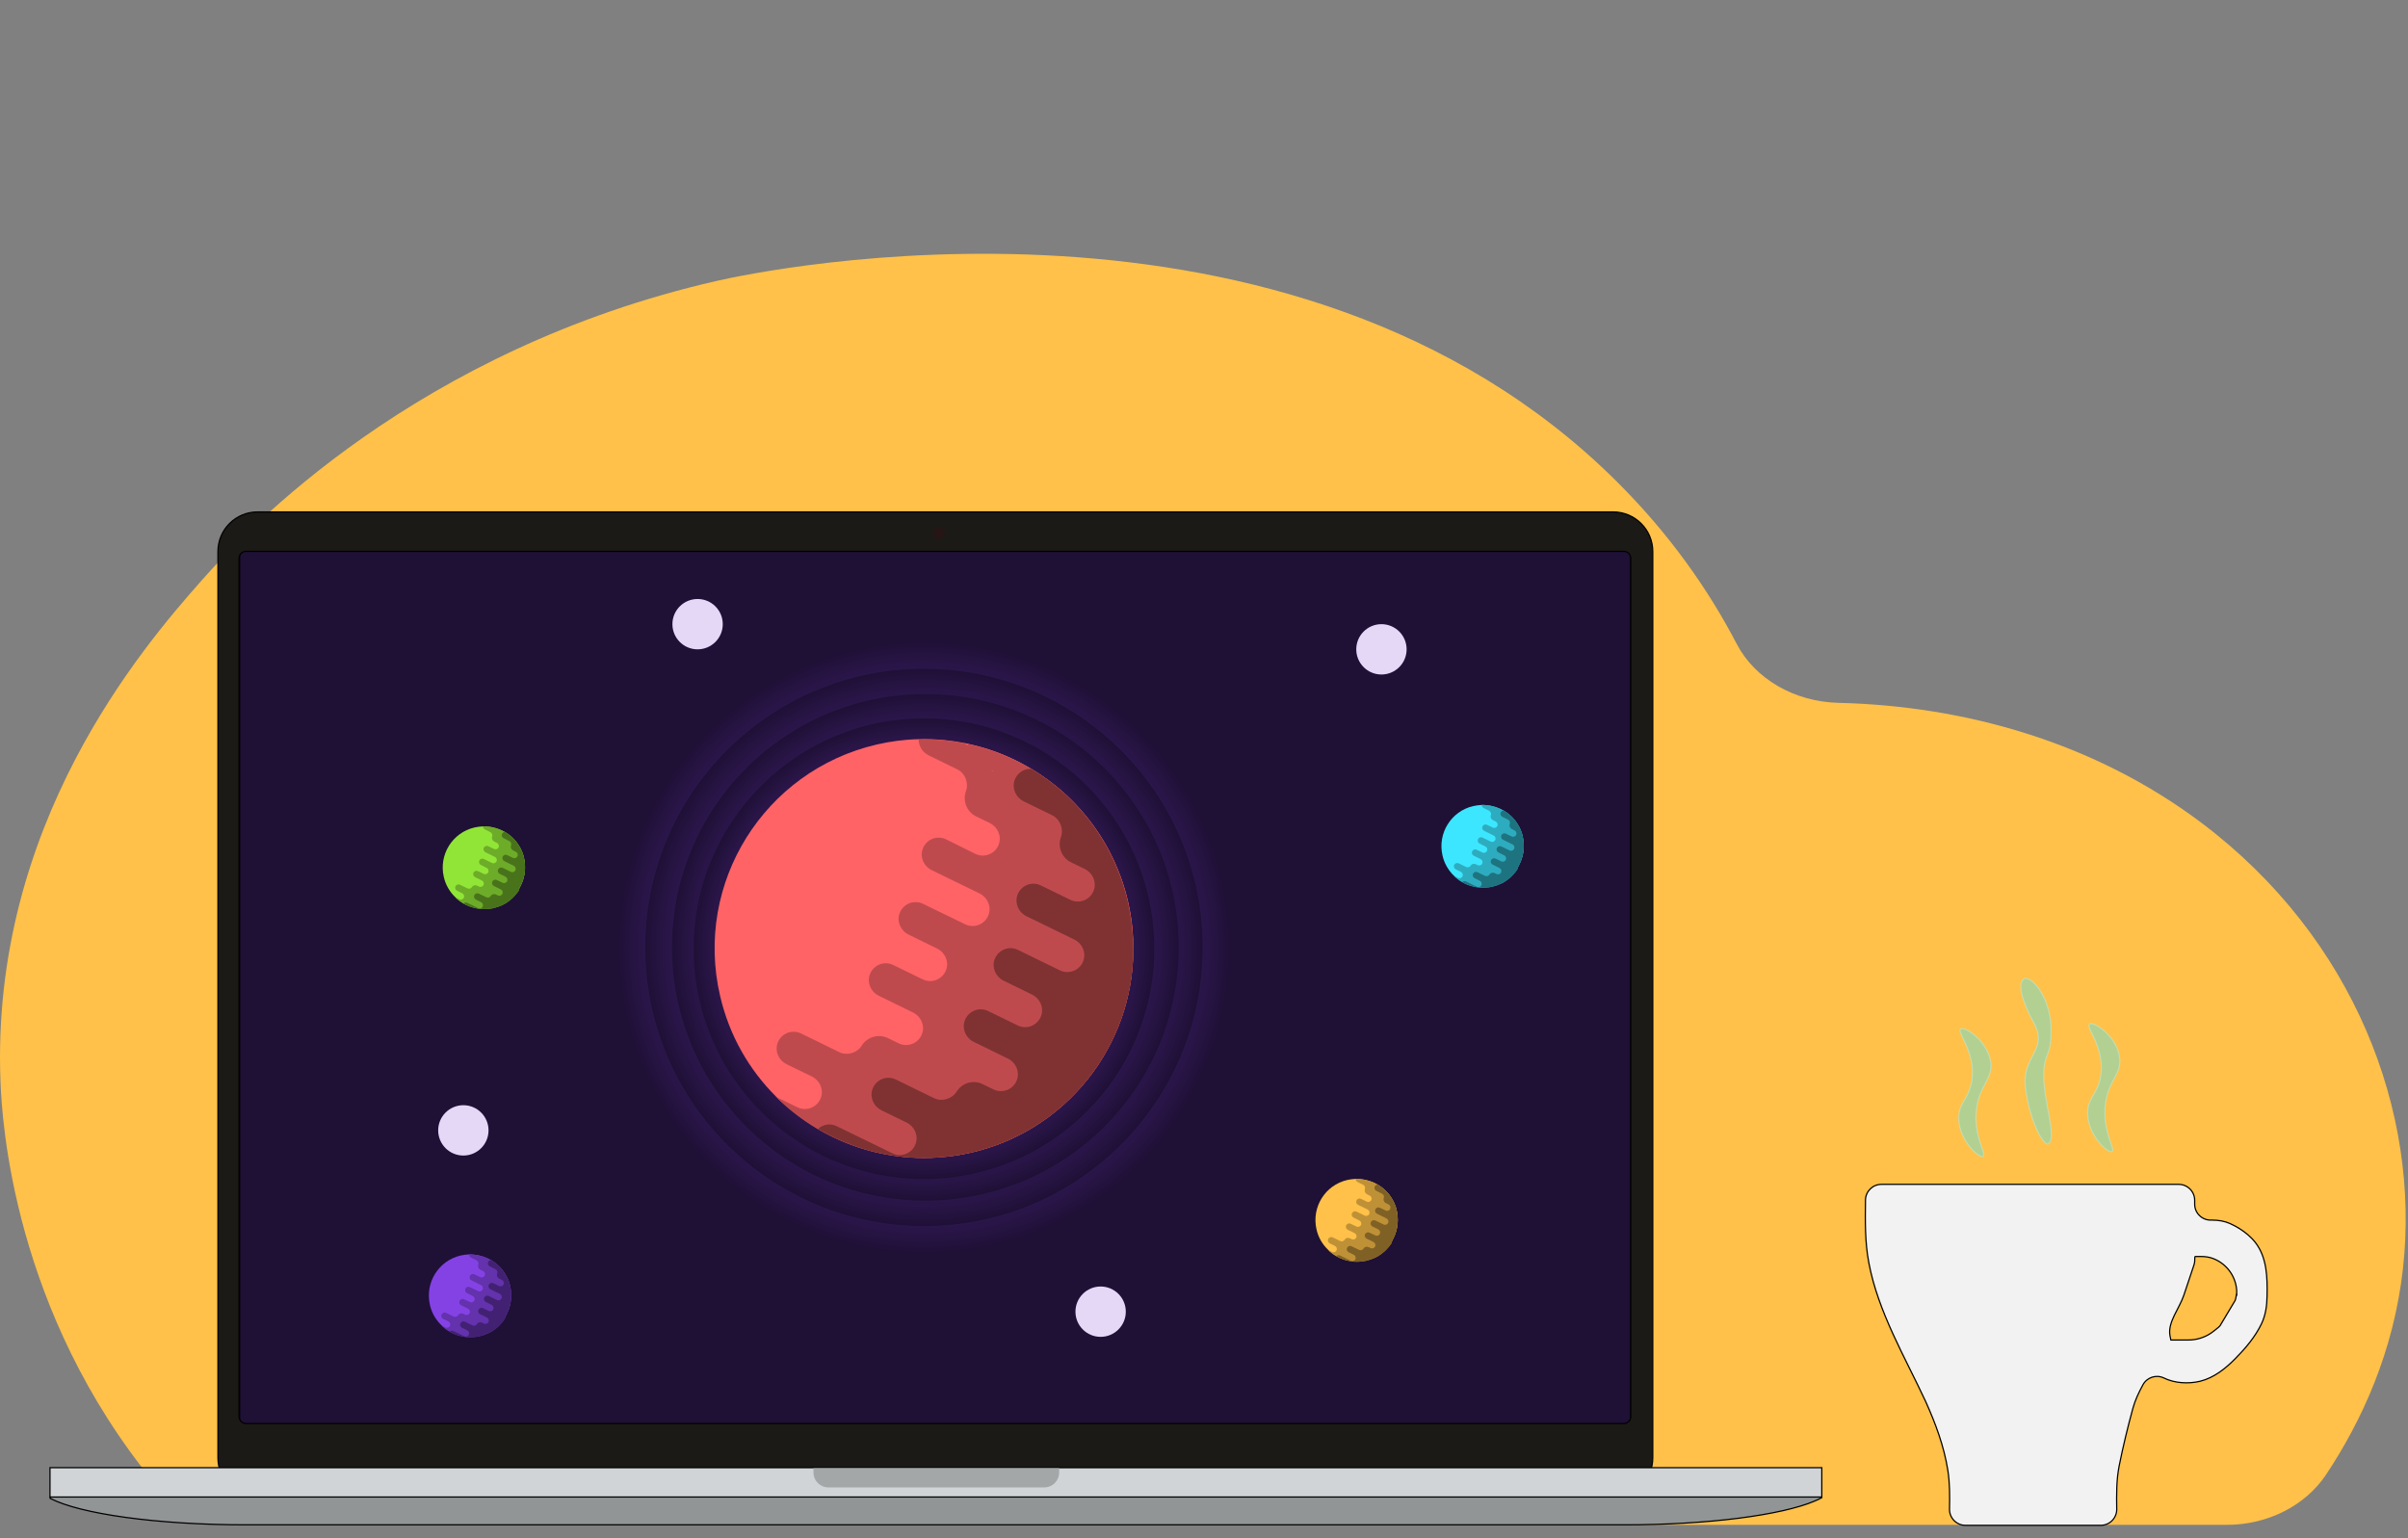 <?xml version="1.0" encoding="utf-8"?>
<!-- Generator: Adobe Illustrator 23.0.1, SVG Export Plug-In . SVG Version: 6.00 Build 0)  -->
<svg version="1.1" xmlns="http://www.w3.org/2000/svg" xmlns:xlink="http://www.w3.org/1999/xlink" x="0px" y="0px"
	 viewBox="0 0 1980 1265" style="enable-background:new 0 0 1980 1265;" xml:space="preserve">
<rect x="0" y="0" width="1980" height="1265" fill="#808080" stroke="none"/>
<style type="text/css">
	.st0{fill:#FFC149;}
	.st1{fill:#1F1036;stroke:#000000;stroke-miterlimit:10;}
	.st2{fill:url(#SVGID_1_);}
	.st3{fill:url(#SVGID_2_);}
	.st4{fill:url(#SVGID_3_);}
	.st5{fill:url(#SVGID_4_);}
	.st6{fill:#8F383A;}
	.st7{fill:#BF4A4D;}
	.st8{fill:#FF6366;}
	.st9{fill:#803233;}
	.st10{fill:#8442E5;}
	.st11{fill:#6332AC;}
	.st12{fill:#422173;}
	.st13{fill:#BF9137;}
	.st14{fill:#806125;}
	.st15{fill:#3DE6FF;}
	.st16{fill:#2EACBF;}
	.st17{fill:#1E7380;}
	.st18{fill:#91E537;}
	.st19{fill:#6DAC29;}
	.st20{fill:#49731B;}
	.st21{fill:#E5D8F7;}
	.st22{fill:#1C1A16;stroke:#000000;stroke-miterlimit:10;}
	.st23{fill:#D0D4D6;stroke:#000000;stroke-miterlimit:10;}
	.st24{fill:#A4A7A8;}
	.st25{fill:#251515;}
	.st26{fill:#929596;stroke:#000000;stroke-miterlimit:10;}
	.st27{fill:#F2F2F2;stroke:#000000;stroke-miterlimit:10;}
	.st28{opacity:0.4;fill:#3DE6FF;stroke:#B1F5FF;stroke-miterlimit:10;}
</style>
<g id="Camada_3">
	<path class="st0" d="M1831.1,1254H203.3c-30,0-58.3-12.5-75.9-33.8C10.8,1078.6,1.6,921.5,0.4,889.4
		C-7.8,678.2,116.8,532.7,166.1,477c36.7-41.5,176.3-189.6,423.3-246c35.9-8.2,472.6-101.1,740,165c43.3,43.1,75.2,88.6,98.6,133.5
		c15.1,28.9,47.5,47.6,83.6,48.5c104.1,2.5,210.5,32.4,298.6,98.7c125.7,94.7,179.9,237.8,165.7,366.1
		c-7.6,68.9-34,125.8-63.2,169.8C1895.7,1238.2,1864.7,1254,1831.1,1254z"/>
</g>
<g id="Camada_2">
	<rect x="197" y="438" class="st1" width="1144" height="744.8"/>
	<radialGradient id="SVGID_1_" cx="759.726" cy="779.154" r="252.052" gradientUnits="userSpaceOnUse">
		<stop  offset="0" style="stop-color:#FFFFFF"/>
		<stop  offset="0" style="stop-color:#3E1F6C"/>
		<stop  offset="0.509" style="stop-color:#3D1E6A"/>
		<stop  offset="0.692" style="stop-color:#391D63"/>
		<stop  offset="0.823" style="stop-color:#321958"/>
		<stop  offset="0.928" style="stop-color:#291547"/>
		<stop  offset="1" style="stop-color:#1F1036"/>
	</radialGradient>
	<path class="st2" d="M1011.8,779.2c0,139.2-112.8,252.1-252.1,252.1c-25.9,0-50.9-3.9-74.5-11.2
		c-102.9-31.7-177.6-127.6-177.6-240.9c0-139.2,112.8-252.1,252.1-252.1c58.1,0,111.6,19.7,154.2,52.7
		C973.5,625.9,1011.8,698,1011.8,779.2z"/>
	<radialGradient id="SVGID_2_" cx="759.726" cy="779.154" r="229.138" gradientUnits="userSpaceOnUse">
		<stop  offset="0" style="stop-color:#FFFFFF"/>
		<stop  offset="0" style="stop-color:#3E1F6C"/>
		<stop  offset="0.509" style="stop-color:#3D1E6A"/>
		<stop  offset="0.692" style="stop-color:#391D63"/>
		<stop  offset="0.823" style="stop-color:#321958"/>
		<stop  offset="0.928" style="stop-color:#291547"/>
		<stop  offset="1" style="stop-color:#1F1036"/>
	</radialGradient>
	<path class="st3" d="M988.9,779.2c0,126.6-102.6,229.1-229.1,229.1c-23.6,0-46.3-3.6-67.7-10.2c-93.5-28.9-161.5-116-161.5-219
		c0-126.6,102.6-229.1,229.1-229.1c52.8,0,101.5,17.9,140.2,47.9C954,639.8,988.9,705.4,988.9,779.2z"/>
	<radialGradient id="SVGID_3_" cx="760.865" cy="779.05" r="208.308" gradientUnits="userSpaceOnUse">
		<stop  offset="0" style="stop-color:#FFFFFF"/>
		<stop  offset="0" style="stop-color:#3E1F6C"/>
		<stop  offset="0.509" style="stop-color:#3D1E6A"/>
		<stop  offset="0.692" style="stop-color:#391D63"/>
		<stop  offset="0.823" style="stop-color:#321958"/>
		<stop  offset="0.928" style="stop-color:#291547"/>
		<stop  offset="1" style="stop-color:#1F1036"/>
	</radialGradient>
	<path class="st4" d="M969.2,779.1c0,115.1-93.3,208.3-208.3,208.3c-21.4,0-42.1-3.2-61.5-9.2c-85-26.2-146.8-105.4-146.8-199.1
		c0-115.1,93.3-208.3,208.3-208.3c48,0,92.2,16.3,127.5,43.5C937.5,652.4,969.2,712,969.2,779.1z"/>
	<radialGradient id="SVGID_4_" cx="759.726" cy="780.189" r="189.371" gradientUnits="userSpaceOnUse">
		<stop  offset="0" style="stop-color:#FFFFFF"/>
		<stop  offset="0" style="stop-color:#3E1F6C"/>
		<stop  offset="0.509" style="stop-color:#3D1E6A"/>
		<stop  offset="0.692" style="stop-color:#391D63"/>
		<stop  offset="0.823" style="stop-color:#321958"/>
		<stop  offset="0.928" style="stop-color:#291547"/>
		<stop  offset="1" style="stop-color:#1F1036"/>
	</radialGradient>
	<path class="st5" d="M949.1,780.2c0,104.6-84.8,189.4-189.4,189.4c-19.5,0-38.3-2.9-55.9-8.4c-77.3-23.9-133.4-95.8-133.4-181
		c0-104.6,84.8-189.4,189.4-189.4c43.7,0,83.8,14.8,115.9,39.6C920.3,665,949.1,719.2,949.1,780.2z"/>
	<path class="st6" d="M868.2,913.8c-13.7,11.2-28.7,19.9-44.3,26.1c-8.4,3.4-17,6-25.6,8c-5.1,1.2-10.3,2.1-15.5,2.8
		c5.4-4.3,10.6-8.9,15.5-13.6c66.9-64.4,90.1-166.1,50.4-256.1c-11.4-25.8-27-48.5-45.7-67.5c34.3,8.9,66.2,28.5,90.3,58.1
		C953.3,745.5,942.1,853.9,868.2,913.8z"/>
	<path class="st7" d="M789.6,949.8c2.3-0.4,4.5-0.8,6.8-1.3C794.1,948.9,791.9,949.4,789.6,949.8z"/>
	<path class="st7" d="M815.2,617.2c-1-0.3-2-0.7-3-1C813.2,616.5,814.2,616.9,815.2,617.2L815.2,617.2z"/>
	<g>
		<path class="st8" d="M931.2,796.1C931.2,796.1,931.2,796.2,931.2,796.1c-0.9,9.8-2.6,19.3-5.1,28.6c-2.4,9.1-5.6,18-9.5,26.5
			c-3.9,8.5-8.4,16.7-13.6,24.5c-5.3,7.9-11.2,15.4-17.8,22.4c-6.9,7.3-14.4,14.1-22.5,20.1c-0.2,0.1-0.3,0.2-0.5,0.4
			c-8.7,6.4-18,12.1-28,16.8c-11.1,5.3-23,9.5-35.5,12.4c-0.6,0.2-1.3,0.3-1.9,0.4c-16.6,3.7-33.2,4.8-49.4,3.6
			c-2.9-0.2-5.8-0.5-8.7-0.9c-6.7-0.8-13.3-2-19.7-3.6c-2.2-0.5-4.5-1.1-6.7-1.8c-1.1-0.3-2.2-0.6-3.3-1c-1.1-0.3-2.2-0.7-3.3-1.1
			c-3-1-5.9-2-8.8-3.2c-8.1-3.2-15.9-7-23.4-11.3c-0.3-0.2-0.6-0.3-0.9-0.5c-12.5-7.4-24.2-16.3-34.5-26.6
			c-22.1-22-38.5-50.3-46-82.9c-21.5-92.6,36.2-185.1,128.8-206.6c11.6-2.7,23.3-4.2,34.7-4.4c7.3-0.2,14.5,0.1,21.6,0.8
			c5.6,0.6,11.1,1.4,16.5,2.5c0.8,0.1,1.6,0.3,2.4,0.5c12.3,2.7,24.2,6.6,35.5,11.9c5.7,2.6,11.3,5.6,16.7,8.8c0,0,0,0,0,0
			c4.5,2.7,8.9,5.6,13.1,8.7c3.5,2.6,7,5.3,10.4,8.2c1.6,1.4,3.2,2.8,4.7,4.2c0.8,0.7,1.6,1.4,2.3,2.2c0.8,0.7,1.5,1.5,2.3,2.2
			c9.9,9.8,18.6,20.9,26,33c7.4,12.2,13.3,25.5,17.6,39.7c1,3.4,2,7,2.8,10.5c1.8,7.9,3.1,15.9,3.8,23.8
			C932.2,775.6,932.1,785.9,931.2,796.1z"/>
		<path class="st7" d="M916.5,851.2c3.9-8.5,7.1-17.4,9.5-26.5c2.5-9.3,4.2-18.9,5.1-28.6c0,0,0,0,0,0c1-10.2,1-20.6,0-31.1
			c-0.7-7.9-2-15.8-3.8-23.8c-0.8-3.6-1.8-7.1-2.8-10.5c-4.2-14.2-10.2-27.5-17.6-39.7c-7.3-12.1-16.1-23.2-26-33
			c-0.8-0.7-1.5-1.5-2.3-2.2c-0.8-0.7-1.5-1.5-2.3-2.2c-1.6-1.4-3.1-2.8-4.7-4.2c-3.4-2.9-6.8-5.6-10.4-8.2c-4.2-3.1-8.6-6-13.1-8.7
			c-5.4-3.3-11-6.2-16.7-8.8c-11.3-5.2-23.2-9.2-35.5-11.8l-0.5,1.1c-0.6-0.5-1.2-1.1-1.9-1.6c-5.4-1.1-11-1.9-16.5-2.5
			c-7.1-0.7-14.3-1-21.6-0.8c-0.1,5.4,3.1,10.6,8.2,13.1l23.5,11.5c6.4,3.1,9.6,11.1,7.2,17.8c0,0.1-0.1,0.2-0.1,0.3
			c-2.8,8,0.8,16.9,8.4,20.6l11.3,5.5c6.4,3.1,9.8,10.6,7.4,17.4c-2.9,8-11.9,11.5-19.3,7.9L778,690.3c-3.5-1.7-7.3-1.8-10.7-0.7
			c-3.9,1.4-7.2,4.4-8.7,8.8c-2.3,6.7,1.1,14.1,7.5,17.2l39.4,19.2c6.4,3.1,9.8,10.6,7.4,17.4c-2.9,8-11.9,11.5-19.3,7.9L759,743.3
			c-3.5-1.7-7.3-1.8-10.7-0.7c-3.9,1.4-7.2,4.4-8.7,8.8c-2.3,6.7,1.1,14.1,7.5,17.2l23.5,11.5c6.4,3.1,9.8,10.6,7.4,17.4
			c-2.9,8-11.9,11.5-19.3,7.9l-24.2-11.8c-3.5-1.7-7.3-1.8-10.7-0.7c-3.9,1.4-7.2,4.4-8.7,8.8c-2.3,6.7,1.1,14.1,7.5,17.2l28.2,13.8
			c6.4,3.1,9.8,10.6,7.4,17.4c-2.9,8-11.9,11.5-19.3,7.9l-8.8-4.3c-7.6-3.7-16.8-1.1-21.4,6c-0.1,0.1-0.1,0.2-0.2,0.3
			c-3.8,6-12.1,8.4-18.5,5.2l-31.3-15.3c-3.5-1.7-7.3-1.8-10.7-0.7c-3.9,1.4-7.2,4.4-8.7,8.8c-2.3,6.7,1.1,14.1,7.5,17.2l20.8,10.1
			c6.4,3.1,9.8,10.6,7.4,17.4c-2.9,8-11.9,11.5-19.3,7.9L638,902c10.4,10.3,22,19.3,34.5,26.6c7.8,4.6,15.9,8.5,24.3,11.8
			c2.9,1.1,5.8,2.2,8.8,3.2c1.1,0.4,2.2,0.7,3.3,1c1.1,0.3,2.2,0.7,3.3,1c2.2,0.6,4.4,1.2,6.7,1.8c6.5,1.6,13.1,2.8,19.7,3.6
			c2.9,0.4,5.8,0.6,8.7,0.9c16.2,1.2,32.7,0,49.4-3.6c0.6-0.1,1.3-0.3,1.9-0.4c12.5-2.9,24.4-7.1,35.5-12.4
			c10-4.8,19.3-10.4,28-16.8c0.2-0.1,0.3-0.2,0.5-0.4c8.1-6.1,15.7-12.8,22.5-20.1c6.6-7,12.5-14.5,17.8-22.4
			C908.1,867.9,912.7,859.8,916.5,851.2z M816.1,634.6c-0.3-0.3-0.5-0.6-0.8-1l1,0.5L816.1,634.6z M663.4,913.3
			C663.4,913.3,663.4,913.3,663.4,913.3C663.4,913.3,663.4,913.3,663.4,913.3C663.5,913.3,663.5,913.3,663.4,913.3z"/>
		<path class="st9" d="M931.2,796.1C931.2,796.1,931.2,796.2,931.2,796.1c-0.9,9.8-2.6,19.3-5.1,28.6c-2.4,9.1-5.6,18-9.5,26.5
			c-3.9,8.5-8.4,16.7-13.6,24.5c-5.3,7.9-11.2,15.4-17.8,22.4c-6.9,7.3-14.4,14.1-22.5,20.1c-0.2,0.1-0.3,0.2-0.5,0.4
			c-8.7,6.4-18,12.1-28,16.8c-11.1,5.3-23,9.5-35.5,12.4c-0.6,0.2-1.3,0.3-1.9,0.4c-16.6,3.7-33.2,4.8-49.4,3.6
			c-2.9-0.2-5.8-0.5-8.7-0.9c-6.7-0.8-13.3-2-19.7-3.6c-2.2-0.5-4.5-1.1-6.7-1.8c-1.1-0.3-2.2-0.6-3.3-1c-1.1-0.3-2.2-0.7-3.3-1.1
			c-3-1-5.9-2-8.8-3.2c-8.1-3.2-15.9-7-23.4-11.3c-0.3-0.2-0.6-0.3-0.9-0.5c1.4-1.3,3.1-2.3,4.8-2.9c3.4-1.2,7.2-1,10.7,0.7
			l45.6,22.2c0.4,0.2,0.9,0.4,1.3,0.6l0.2,0.1c7.1,2.5,15.1-1.1,17.7-8.5c2.4-6.8-0.9-14.2-7.4-17.4l-20.7-10.1
			c-6.4-3.1-9.7-10.5-7.5-17.2c1.5-4.4,4.8-7.4,8.7-8.8c3.4-1.2,7.2-1,10.7,0.7l31.3,15.3c6.4,3.1,14.7,0.7,18.5-5.2
			c0.1-0.1,0.1-0.2,0.2-0.3c4.6-7.2,13.8-9.8,21.4-6l8.8,4.3c7.4,3.6,16.5,0.1,19.3-7.9c2.4-6.7-0.9-14.2-7.4-17.4l-28.2-13.8
			c-6.4-3.1-9.7-10.5-7.4-17.2c1.5-4.4,4.8-7.4,8.7-8.8c3.4-1.2,7.2-1,10.7,0.7l24.2,11.8c7.4,3.6,16.4,0.1,19.3-7.9
			c2.4-6.8-0.9-14.2-7.4-17.4l-23.5-11.5c-6.4-3.1-9.7-10.5-7.5-17.2c1.5-4.4,4.8-7.4,8.7-8.8c3.4-1.2,7.2-1,10.7,0.7l34.4,16.8
			c7.4,3.6,16.5,0.1,19.3-7.9c2.4-6.8-0.9-14.2-7.4-17.4l-39.4-19.2c-6.4-3.1-9.7-10.5-7.5-17.2c1.5-4.4,4.8-7.4,8.7-8.8
			c3.4-1.2,7.2-1,10.7,0.7l24.2,11.8c7.4,3.6,16.5,0.1,19.3-7.9c2.4-6.8-0.9-14.2-7.4-17.4l-11.3-5.5c-7.6-3.7-11.2-12.6-8.4-20.6
			c0-0.1,0.1-0.2,0.1-0.3c2.4-6.7-0.9-14.7-7.2-17.8l-23.5-11.5c-6.4-3.1-9.7-10.5-7.5-17.2c1.5-4.4,4.8-7.4,8.7-8.8
			c1.6-0.5,3.4-0.8,5.1-0.7v0c0,0,0,0,0,0c4.5,2.7,8.9,5.6,13.1,8.7c3.5,2.6,7,5.3,10.4,8.2c1.6,1.4,3.2,2.8,4.7,4.2
			c0.8,0.7,1.6,1.4,2.3,2.2c0.8,0.7,1.5,1.5,2.3,2.2c9.9,9.8,18.6,20.9,26,33c7.4,12.2,13.3,25.5,17.6,39.7c1,3.4,2,7,2.8,10.5
			c1.8,7.9,3.1,15.9,3.8,23.8C932.2,775.6,932.1,785.9,931.2,796.1z"/>
	</g>
	<g>
		<path class="st10" d="M414.6,1084.1c-1,1.6-2.2,3-3.5,4.4c-1.4,1.4-2.8,2.8-4.4,4c0,0-0.1,0-0.1,0.1c-1.7,1.3-3.5,2.4-5.5,3.3
			c-2.2,1-4.5,1.9-7,2.4c-0.1,0-0.2,0.1-0.4,0.1c-3.3,0.7-6.5,0.9-9.7,0.7c-0.6,0-1.1-0.1-1.7-0.2c-1.3-0.2-2.6-0.4-3.9-0.7
			c-0.4-0.1-0.9-0.2-1.3-0.3c-0.2-0.1-0.4-0.1-0.7-0.2c-0.2-0.1-0.4-0.1-0.6-0.2c-0.6-0.2-1.2-0.4-1.7-0.6c-1.7-0.6-3.2-1.4-4.8-2.3
			c-2.5-1.4-4.7-3.2-6.8-5.2c-4.3-4.3-7.6-9.9-9-16.3c-4.2-18.2,7.1-36.4,25.3-40.6c2.3-0.5,4.6-0.8,6.8-0.9c1.4,0,2.8,0,4.2,0.2
			c1.1,0.1,2.2,0.3,3.3,0.5c0.2,0,0.3,0.1,0.5,0.1c2.4,0.5,4.8,1.3,7,2.3c1.1,0.5,2.2,1.1,3.3,1.7c0.9,0.5,1.7,1.1,2.6,1.7
			c0.7,0.5,1.4,1.1,2,1.6c0.3,0.3,0.6,0.5,0.9,0.8c0.2,0.1,0.3,0.3,0.5,0.4c0.2,0.1,0.3,0.3,0.4,0.4c1.9,1.9,3.7,4.1,5.1,6.5
			c1.5,2.4,2.6,5,3.5,7.8c0.2,0.7,0.4,1.4,0.5,2.1c0.4,1.6,0.6,3.1,0.7,4.7c0.2,2.1,0.2,4.1,0,6.1c0,0,0,0,0,0
			c-0.2,1.9-0.5,3.8-1,5.6c-0.5,1.8-1.1,3.5-1.9,5.2C416.5,1081,415.6,1082.6,414.6,1084.1z"/>
		<path class="st11" d="M417.3,1079.3c0.8-1.7,1.4-3.4,1.9-5.2c0.5-1.8,0.8-3.7,1-5.6c0,0,0,0,0,0c0.2-2,0.2-4,0-6.1
			c-0.1-1.6-0.4-3.1-0.7-4.7c-0.2-0.7-0.3-1.4-0.5-2.1c-0.8-2.8-2-5.4-3.5-7.8c-1.4-2.4-3.2-4.6-5.1-6.5c-0.1-0.1-0.3-0.3-0.4-0.4
			c-0.1-0.1-0.3-0.3-0.5-0.4c-0.3-0.3-0.6-0.6-0.9-0.8c-0.7-0.6-1.3-1.1-2-1.6c-0.8-0.6-1.7-1.2-2.6-1.7c-1.1-0.6-2.2-1.2-3.3-1.7
			c-2.2-1-4.6-1.8-7-2.3l-0.1,0.2c-0.1-0.1-0.2-0.2-0.4-0.3c-1.1-0.2-2.2-0.4-3.3-0.5c-1.4-0.1-2.8-0.2-4.2-0.2
			c0,1.1,0.6,2.1,1.6,2.6l4.6,2.3c1.2,0.6,1.9,2.2,1.4,3.5c0,0,0,0,0,0.1c-0.6,1.6,0.1,3.3,1.7,4.1l2.2,1.1c1.3,0.6,1.9,2.1,1.5,3.4
			c-0.6,1.6-2.3,2.3-3.8,1.6l-4.8-2.3c-0.7-0.3-1.4-0.4-2.1-0.1c-0.8,0.3-1.4,0.9-1.7,1.7c-0.5,1.3,0.2,2.8,1.5,3.4l7.7,3.8
			c1.3,0.6,1.9,2.1,1.5,3.4c-0.6,1.6-2.3,2.3-3.8,1.6l-6.8-3.3c-0.7-0.3-1.4-0.4-2.1-0.1c-0.8,0.3-1.4,0.9-1.7,1.7
			c-0.5,1.3,0.2,2.8,1.5,3.4l4.6,2.3c1.3,0.6,1.9,2.1,1.5,3.4c-0.6,1.6-2.3,2.3-3.8,1.6l-4.8-2.3c-0.7-0.3-1.4-0.4-2.1-0.1
			c-0.8,0.3-1.4,0.9-1.7,1.7c-0.5,1.3,0.2,2.8,1.5,3.4l5.5,2.7c1.3,0.6,1.9,2.1,1.5,3.4c-0.6,1.6-2.3,2.3-3.8,1.6l-1.7-0.8
			c-1.5-0.7-3.3-0.2-4.2,1.2c0,0,0,0,0,0.1c-0.7,1.2-2.4,1.6-3.6,1l-6.2-3c-0.7-0.3-1.4-0.4-2.1-0.1c-0.8,0.3-1.4,0.9-1.7,1.7
			c-0.5,1.3,0.2,2.8,1.5,3.4l4.1,2c1.3,0.6,1.9,2.1,1.5,3.4c-0.6,1.6-2.3,2.3-3.8,1.6l-3.4-1.7c2,2,4.3,3.8,6.8,5.2
			c1.5,0.9,3.1,1.7,4.8,2.3c0.6,0.2,1.1,0.4,1.7,0.6c0.2,0.1,0.4,0.1,0.6,0.2c0.2,0.1,0.4,0.1,0.7,0.2c0.4,0.1,0.9,0.2,1.3,0.3
			c1.3,0.3,2.6,0.6,3.9,0.7c0.6,0.1,1.1,0.1,1.7,0.2c3.2,0.2,6.4,0,9.7-0.7c0.1,0,0.3-0.1,0.4-0.1c2.5-0.6,4.8-1.4,7-2.4
			c2-0.9,3.8-2,5.5-3.3c0,0,0.1,0,0.1-0.1c1.6-1.2,3.1-2.5,4.4-4c1.3-1.4,2.5-2.8,3.5-4.4C415.6,1082.6,416.5,1081,417.3,1079.3z
			 M397.5,1036.7c-0.1-0.1-0.1-0.1-0.2-0.2L397.5,1036.7L397.5,1036.7z M367.5,1091.5C367.5,1091.5,367.5,1091.5,367.5,1091.5
			C367.5,1091.5,367.5,1091.5,367.5,1091.5C367.5,1091.5,367.5,1091.5,367.5,1091.5z"/>
		<path class="st12" d="M417.3,1079.3c0.8-1.7,1.4-3.4,1.9-5.2c0.5-1.8,0.8-3.7,1-5.6l-0.1-0.1c0,0,0.1,0,0.1,0.1c0.2-2,0.2-4,0-6.1
			c-0.1-1.6-0.4-3.1-0.7-4.7c-0.2-0.7-0.3-1.4-0.5-2.1c-0.8-2.8-2-5.4-3.5-7.8c-1.9-3.1-4.2-5.9-6.9-8.2c-0.7-0.6-1.3-1.1-2-1.6
			c-0.8-0.6-1.7-1.2-2.6-1.7c-0.3,0-0.7,0-1,0.1c-0.8,0.3-1.4,0.9-1.7,1.7c-0.5,1.3,0.2,2.8,1.5,3.4l4.6,2.3
			c1.3,0.6,1.9,2.2,1.4,3.5c0,0,0,0,0,0.1c-0.6,1.6,0.1,3.3,1.7,4.1l2.2,1.1c1.3,0.6,1.9,2.1,1.5,3.4c-0.6,1.6-2.3,2.3-3.8,1.6
			l-4.8-2.3c-0.7-0.3-1.4-0.4-2.1-0.1c-0.8,0.3-1.4,0.9-1.7,1.7c-0.5,1.3,0.2,2.8,1.5,3.4l7.7,3.8c1.3,0.6,1.9,2.1,1.5,3.4
			c-0.6,1.6-2.3,2.3-3.8,1.6l-6.8-3.3c-0.7-0.3-1.4-0.4-2.1-0.1c-0.8,0.3-1.4,0.9-1.7,1.7c-0.5,1.3,0.2,2.8,1.5,3.4l4.6,2.3
			c1.3,0.6,1.9,2.1,1.5,3.4c-0.6,1.6-2.3,2.3-3.8,1.6l-4.8-2.3c-0.7-0.3-1.4-0.4-2.1-0.1c-0.8,0.3-1.4,0.9-1.7,1.7
			c-0.5,1.3,0.2,2.8,1.5,3.4l5.5,2.7c1.3,0.6,1.9,2.1,1.5,3.4c-0.6,1.6-2.3,2.3-3.8,1.6l-1.7-0.8c-1.5-0.7-3.3-0.2-4.2,1.2
			c0,0,0,0,0,0.1c-0.7,1.2-2.4,1.6-3.6,1l-6.2-3c-0.7-0.3-1.4-0.4-2.1-0.1c-0.8,0.3-1.4,0.9-1.7,1.7c-0.5,1.3,0.2,2.8,1.5,3.4l4.1,2
			c1.3,0.6,1.9,2.1,1.5,3.4c-0.6,1.6-2.3,2.3-3.8,1.6l-9-4.4c-0.7-0.3-1.4-0.4-2.1-0.1c-0.3,0.1-0.7,0.3-1,0.6
			c1.5,0.9,3.1,1.7,4.8,2.3c0.6,0.2,1.1,0.4,1.7,0.6c2.1,0.7,4.3,1.2,6.5,1.5c0.6,0.1,1.1,0.1,1.7,0.2c3.2,0.2,6.4,0,9.7-0.7
			c0.1,0,0.3-0.1,0.4-0.1c2.5-0.6,4.8-1.4,7-2.4c2-0.9,3.8-2,5.5-3.3c3.3-2.6,3.2-2.6,4.5-4c1.3-1.4,2.5-2.8,3.5-4.4
			C415.6,1082.6,416.5,1081,417.3,1079.3z"/>
	</g>
	<g>
		<path class="st0" d="M1143.6,1022c-1,1.6-2.2,3-3.5,4.4c-1.4,1.4-2.8,2.8-4.4,4c0,0-0.1,0-0.1,0.1c-1.7,1.3-3.5,2.4-5.5,3.3
			c-2.2,1-4.5,1.9-7,2.4c-0.1,0-0.2,0.1-0.4,0.1c-3.3,0.7-6.5,0.9-9.7,0.7c-0.6,0-1.1-0.1-1.7-0.2c-1.3-0.2-2.6-0.4-3.9-0.7
			c-0.4-0.1-0.9-0.2-1.3-0.3c-0.2-0.1-0.4-0.1-0.7-0.2c-0.2-0.1-0.4-0.1-0.6-0.2c-0.6-0.2-1.2-0.4-1.7-0.6c-1.7-0.6-3.2-1.4-4.8-2.3
			c-2.5-1.4-4.7-3.2-6.8-5.2c-4.3-4.3-7.6-9.9-9-16.3c-4.2-18.2,7.1-36.4,25.3-40.6c2.3-0.5,4.6-0.8,6.8-0.9c1.4,0,2.8,0,4.2,0.2
			c1.1,0.1,2.2,0.3,3.3,0.5c0.2,0,0.3,0.1,0.5,0.1c2.4,0.5,4.8,1.3,7,2.3c1.1,0.5,2.2,1.1,3.3,1.7c0.9,0.5,1.7,1.1,2.6,1.7
			c0.7,0.5,1.4,1.1,2,1.6c0.3,0.3,0.6,0.5,0.9,0.8c0.2,0.1,0.3,0.3,0.5,0.4c0.2,0.1,0.3,0.3,0.4,0.4c1.9,1.9,3.7,4.1,5.1,6.5
			c1.5,2.4,2.6,5,3.5,7.8c0.2,0.7,0.4,1.4,0.5,2.1c0.4,1.6,0.6,3.1,0.7,4.7c0.2,2.1,0.2,4.1,0,6.1c0,0,0,0,0,0
			c-0.2,1.9-0.5,3.8-1,5.6c-0.5,1.8-1.1,3.5-1.9,5.2C1145.5,1018.9,1144.6,1020.5,1143.6,1022z"/>
		<path class="st13" d="M1146.3,1017.2c0.8-1.7,1.4-3.4,1.9-5.2c0.5-1.8,0.8-3.7,1-5.6c0,0,0,0,0,0c0.2-2,0.2-4,0-6.1
			c-0.1-1.6-0.4-3.1-0.7-4.7c-0.2-0.7-0.3-1.4-0.5-2.1c-0.8-2.8-2-5.4-3.5-7.8c-1.4-2.4-3.2-4.6-5.1-6.5c-0.1-0.1-0.3-0.3-0.4-0.4
			c-0.1-0.1-0.3-0.3-0.5-0.4c-0.3-0.3-0.6-0.6-0.9-0.8c-0.7-0.6-1.3-1.1-2-1.6c-0.8-0.6-1.7-1.2-2.6-1.7c-1.1-0.6-2.2-1.2-3.3-1.7
			c-2.2-1-4.6-1.8-7-2.3l-0.1,0.2c-0.1-0.1-0.2-0.2-0.4-0.3c-1.1-0.2-2.2-0.4-3.3-0.5c-1.4-0.1-2.8-0.2-4.2-0.2
			c0,1.1,0.6,2.1,1.6,2.6l4.6,2.3c1.2,0.6,1.9,2.2,1.4,3.5c0,0,0,0,0,0.1c-0.6,1.6,0.1,3.3,1.7,4.1l2.2,1.1c1.3,0.6,1.9,2.1,1.5,3.4
			c-0.6,1.6-2.3,2.3-3.8,1.6l-4.8-2.3c-0.7-0.3-1.4-0.4-2.1-0.1c-0.8,0.3-1.4,0.9-1.7,1.7c-0.5,1.3,0.2,2.8,1.5,3.4l7.7,3.8
			c1.3,0.6,1.9,2.1,1.5,3.4c-0.6,1.6-2.3,2.3-3.8,1.6l-6.8-3.3c-0.7-0.3-1.4-0.4-2.1-0.1c-0.8,0.3-1.4,0.9-1.7,1.7
			c-0.5,1.3,0.2,2.8,1.5,3.4l4.6,2.3c1.3,0.6,1.9,2.1,1.5,3.4c-0.6,1.6-2.3,2.3-3.8,1.6l-4.8-2.3c-0.7-0.3-1.4-0.4-2.1-0.1
			c-0.8,0.3-1.4,0.9-1.7,1.7c-0.5,1.3,0.2,2.8,1.5,3.4l5.5,2.7c1.3,0.6,1.9,2.1,1.5,3.4c-0.6,1.6-2.3,2.3-3.8,1.6l-1.7-0.8
			c-1.5-0.7-3.3-0.2-4.2,1.2c0,0,0,0,0,0.1c-0.7,1.2-2.4,1.6-3.6,1l-6.2-3c-0.7-0.3-1.4-0.4-2.1-0.1c-0.8,0.3-1.4,0.9-1.7,1.7
			c-0.5,1.3,0.2,2.8,1.5,3.4l4.1,2c1.3,0.6,1.9,2.1,1.5,3.4c-0.6,1.6-2.3,2.3-3.8,1.6l-3.4-1.7c2,2,4.3,3.8,6.8,5.2
			c1.5,0.9,3.1,1.7,4.8,2.3c0.6,0.2,1.1,0.4,1.7,0.6c0.2,0.1,0.4,0.1,0.6,0.2c0.2,0.1,0.4,0.1,0.7,0.2c0.4,0.1,0.9,0.2,1.3,0.3
			c1.3,0.3,2.6,0.6,3.9,0.7c0.6,0.1,1.1,0.1,1.7,0.2c3.2,0.2,6.4,0,9.7-0.7c0.1,0,0.3-0.1,0.4-0.1c2.5-0.6,4.8-1.4,7-2.4
			c2-0.9,3.8-2,5.5-3.3c0,0,0.1,0,0.1-0.1c1.6-1.2,3.1-2.5,4.4-4c1.3-1.4,2.5-2.8,3.5-4.4
			C1144.6,1020.5,1145.5,1018.9,1146.3,1017.2z M1126.6,974.6c-0.1-0.1-0.1-0.1-0.2-0.2L1126.6,974.6L1126.6,974.6z M1096.5,1029.4
			C1096.5,1029.4,1096.5,1029.4,1096.5,1029.4C1096.5,1029.4,1096.5,1029.4,1096.5,1029.4
			C1096.6,1029.4,1096.5,1029.4,1096.5,1029.4z"/>
		<path class="st14" d="M1146.3,1017.2c0.8-1.7,1.4-3.4,1.9-5.2c0.5-1.8,0.8-3.7,1-5.6l-0.1-0.1c0,0,0.1,0,0.1,0.1
			c0.2-2,0.2-4,0-6.1c-0.1-1.6-0.4-3.1-0.7-4.7c-0.2-0.7-0.3-1.4-0.5-2.1c-0.8-2.8-2-5.4-3.5-7.8c-1.9-3.1-4.2-5.9-6.9-8.2
			c-0.7-0.6-1.3-1.1-2-1.6c-0.8-0.6-1.7-1.2-2.6-1.7c-0.3,0-0.7,0-1,0.1c-0.8,0.3-1.4,0.9-1.7,1.7c-0.5,1.3,0.2,2.8,1.5,3.4l4.6,2.3
			c1.3,0.6,1.9,2.2,1.4,3.5c0,0,0,0,0,0.1c-0.6,1.6,0.1,3.3,1.7,4.1l2.2,1.1c1.3,0.6,1.9,2.1,1.5,3.4c-0.6,1.6-2.3,2.3-3.8,1.6
			l-4.8-2.3c-0.7-0.3-1.4-0.4-2.1-0.1c-0.8,0.3-1.4,0.9-1.7,1.7c-0.5,1.3,0.2,2.8,1.5,3.4l7.7,3.8c1.3,0.6,1.9,2.1,1.5,3.4
			c-0.6,1.6-2.3,2.3-3.8,1.6l-6.8-3.3c-0.7-0.3-1.4-0.4-2.1-0.1c-0.8,0.3-1.4,0.9-1.7,1.7c-0.5,1.3,0.2,2.8,1.5,3.4l4.6,2.3
			c1.3,0.6,1.9,2.1,1.5,3.4c-0.6,1.6-2.3,2.3-3.8,1.6l-4.8-2.3c-0.7-0.3-1.4-0.4-2.1-0.1c-0.8,0.3-1.4,0.9-1.7,1.7
			c-0.5,1.3,0.2,2.8,1.5,3.4l5.5,2.7c1.3,0.6,1.9,2.1,1.5,3.4c-0.6,1.6-2.3,2.3-3.8,1.6l-1.7-0.8c-1.5-0.7-3.3-0.2-4.2,1.2
			c0,0,0,0,0,0.1c-0.7,1.2-2.4,1.6-3.6,1l-6.2-3c-0.7-0.3-1.4-0.4-2.1-0.1c-0.8,0.3-1.4,0.9-1.7,1.7c-0.5,1.3,0.2,2.8,1.5,3.4l4.1,2
			c1.3,0.6,1.9,2.1,1.5,3.4c-0.6,1.6-2.3,2.3-3.8,1.6l-9-4.4c-0.7-0.3-1.4-0.4-2.1-0.1c-0.3,0.1-0.7,0.3-1,0.6
			c1.5,0.9,3.1,1.7,4.8,2.3c0.6,0.2,1.1,0.4,1.7,0.6c2.1,0.7,4.3,1.2,6.5,1.5c0.6,0.1,1.1,0.1,1.7,0.2c3.2,0.2,6.4,0,9.7-0.7
			c0.1,0,0.3-0.1,0.4-0.1c2.5-0.6,4.8-1.4,7-2.4c2-0.9,3.8-2,5.5-3.3c3.3-2.6,3.2-2.6,4.5-4c1.3-1.4,2.5-2.8,3.5-4.4
			C1144.6,1020.5,1145.5,1018.9,1146.3,1017.2z"/>
	</g>
	<g>
		<path class="st15" d="M1247.2,714.5c-1,1.6-2.2,3-3.5,4.4c-1.4,1.4-2.8,2.8-4.4,4c0,0-0.1,0-0.1,0.1c-1.7,1.3-3.5,2.4-5.5,3.3
			c-2.2,1-4.5,1.9-7,2.4c-0.1,0-0.2,0.1-0.4,0.1c-3.3,0.7-6.5,0.9-9.7,0.7c-0.6,0-1.1-0.1-1.7-0.2c-1.3-0.2-2.6-0.4-3.9-0.7
			c-0.4-0.1-0.9-0.2-1.3-0.3c-0.2-0.1-0.4-0.1-0.7-0.2c-0.2-0.1-0.4-0.1-0.6-0.2c-0.6-0.2-1.2-0.4-1.7-0.6c-1.7-0.6-3.2-1.4-4.8-2.3
			c-2.5-1.4-4.7-3.2-6.8-5.2c-4.3-4.3-7.6-9.9-9-16.3c-4.2-18.2,7.1-36.4,25.3-40.6c2.3-0.5,4.6-0.8,6.8-0.9c1.4,0,2.8,0,4.2,0.2
			c1.1,0.1,2.2,0.3,3.3,0.5c0.2,0,0.3,0.1,0.5,0.1c2.4,0.5,4.8,1.3,7,2.3c1.1,0.5,2.2,1.1,3.3,1.7c0.9,0.5,1.7,1.1,2.6,1.7
			c0.7,0.5,1.4,1.1,2,1.6c0.3,0.3,0.6,0.5,0.9,0.8c0.2,0.1,0.3,0.3,0.5,0.4c0.2,0.1,0.3,0.3,0.4,0.4c1.9,1.9,3.7,4.1,5.1,6.5
			c1.5,2.4,2.6,5,3.5,7.8c0.2,0.7,0.4,1.4,0.5,2.1c0.4,1.6,0.6,3.1,0.7,4.7c0.2,2.1,0.2,4.1,0,6.1c0,0,0,0,0,0
			c-0.2,1.9-0.5,3.8-1,5.6c-0.5,1.8-1.1,3.5-1.9,5.2C1249.1,711.3,1248.2,712.9,1247.2,714.5z"/>
		<path class="st16" d="M1249.9,709.6c0.8-1.7,1.4-3.4,1.9-5.2c0.5-1.8,0.8-3.7,1-5.6c0,0,0,0,0,0c0.2-2,0.2-4,0-6.1
			c-0.1-1.6-0.4-3.1-0.7-4.7c-0.2-0.7-0.3-1.4-0.5-2.1c-0.8-2.8-2-5.4-3.5-7.8c-1.4-2.4-3.2-4.6-5.1-6.5c-0.1-0.1-0.3-0.3-0.4-0.4
			c-0.1-0.1-0.3-0.3-0.5-0.4c-0.3-0.3-0.6-0.6-0.9-0.8c-0.7-0.6-1.3-1.1-2-1.6c-0.8-0.6-1.7-1.2-2.6-1.7c-1.1-0.6-2.2-1.2-3.3-1.7
			c-2.2-1-4.6-1.8-7-2.3l-0.1,0.2c-0.1-0.1-0.2-0.2-0.4-0.3c-1.1-0.2-2.2-0.4-3.3-0.5c-1.4-0.1-2.8-0.2-4.2-0.2
			c0,1.1,0.6,2.1,1.6,2.6l4.6,2.3c1.2,0.6,1.9,2.2,1.4,3.5c0,0,0,0,0,0.1c-0.6,1.6,0.1,3.3,1.7,4.1l2.2,1.1c1.3,0.6,1.9,2.1,1.5,3.4
			c-0.6,1.6-2.3,2.3-3.8,1.6l-4.8-2.3c-0.7-0.3-1.4-0.4-2.1-0.1c-0.8,0.3-1.4,0.9-1.7,1.7c-0.5,1.3,0.2,2.8,1.5,3.4l7.7,3.8
			c1.3,0.6,1.9,2.1,1.5,3.4c-0.6,1.6-2.3,2.3-3.8,1.6l-6.8-3.3c-0.7-0.3-1.4-0.4-2.1-0.1c-0.8,0.3-1.4,0.9-1.7,1.7
			c-0.5,1.3,0.2,2.8,1.5,3.4l4.6,2.3c1.3,0.6,1.9,2.1,1.5,3.4c-0.6,1.6-2.3,2.3-3.8,1.6l-4.8-2.3c-0.7-0.3-1.4-0.4-2.1-0.1
			c-0.8,0.3-1.4,0.9-1.7,1.7c-0.5,1.3,0.2,2.8,1.5,3.4l5.5,2.7c1.3,0.6,1.9,2.1,1.5,3.4c-0.6,1.6-2.3,2.3-3.8,1.6l-1.7-0.8
			c-1.5-0.7-3.3-0.2-4.2,1.2c0,0,0,0,0,0.1c-0.7,1.2-2.4,1.6-3.6,1l-6.2-3c-0.7-0.3-1.4-0.4-2.1-0.1c-0.8,0.3-1.4,0.9-1.7,1.7
			c-0.5,1.3,0.2,2.8,1.5,3.4l4.1,2c1.3,0.6,1.9,2.1,1.5,3.4c-0.6,1.6-2.3,2.3-3.8,1.6l-3.4-1.7c2,2,4.3,3.8,6.8,5.2
			c1.5,0.9,3.1,1.7,4.8,2.3c0.6,0.2,1.1,0.4,1.7,0.6c0.2,0.1,0.4,0.1,0.6,0.2c0.2,0.1,0.4,0.1,0.7,0.2c0.4,0.1,0.9,0.2,1.3,0.3
			c1.3,0.3,2.6,0.6,3.9,0.7c0.6,0.1,1.1,0.1,1.7,0.2c3.2,0.2,6.4,0,9.7-0.7c0.1,0,0.3-0.1,0.4-0.1c2.5-0.6,4.8-1.4,7-2.4
			c2-0.9,3.8-2,5.5-3.3c0,0,0.1,0,0.1-0.1c1.6-1.2,3.1-2.5,4.4-4c1.3-1.4,2.5-2.8,3.5-4.4C1248.2,712.9,1249.1,711.3,1249.9,709.6z
			 M1230.1,667c-0.1-0.1-0.1-0.1-0.2-0.2L1230.1,667L1230.1,667z M1200.1,721.8C1200.1,721.8,1200.1,721.8,1200.1,721.8
			C1200.1,721.8,1200.1,721.8,1200.1,721.8C1200.1,721.8,1200.1,721.8,1200.1,721.8z"/>
		<path class="st17" d="M1249.9,709.6c0.8-1.7,1.4-3.4,1.9-5.2c0.5-1.8,0.8-3.7,1-5.6l-0.1-0.1c0,0,0.1,0,0.1,0.1c0.2-2,0.2-4,0-6.1
			c-0.1-1.6-0.4-3.1-0.7-4.7c-0.2-0.7-0.3-1.4-0.5-2.1c-0.8-2.8-2-5.4-3.5-7.8c-1.9-3.1-4.2-5.9-6.9-8.2c-0.7-0.6-1.3-1.1-2-1.6
			c-0.8-0.6-1.7-1.2-2.6-1.7c-0.3,0-0.7,0-1,0.1c-0.8,0.3-1.4,0.9-1.7,1.7c-0.5,1.3,0.2,2.8,1.5,3.4l4.6,2.3
			c1.3,0.6,1.9,2.2,1.4,3.5c0,0,0,0,0,0.1c-0.6,1.6,0.1,3.3,1.7,4.1l2.2,1.1c1.3,0.6,1.9,2.1,1.5,3.4c-0.6,1.6-2.3,2.3-3.8,1.6
			l-4.8-2.3c-0.7-0.3-1.4-0.4-2.1-0.1c-0.8,0.3-1.4,0.9-1.7,1.7c-0.5,1.3,0.2,2.8,1.5,3.4l7.7,3.8c1.3,0.6,1.9,2.1,1.5,3.4
			c-0.6,1.6-2.3,2.3-3.8,1.6l-6.8-3.3c-0.7-0.3-1.4-0.4-2.1-0.1c-0.8,0.3-1.4,0.9-1.7,1.7c-0.5,1.3,0.2,2.8,1.5,3.4l4.6,2.3
			c1.3,0.6,1.9,2.1,1.5,3.4c-0.6,1.6-2.3,2.3-3.8,1.6l-4.8-2.3c-0.7-0.3-1.4-0.4-2.1-0.1c-0.8,0.3-1.4,0.9-1.7,1.7
			c-0.5,1.3,0.2,2.8,1.5,3.4l5.5,2.7c1.3,0.6,1.9,2.1,1.5,3.4c-0.6,1.6-2.3,2.3-3.8,1.6l-1.7-0.8c-1.5-0.7-3.3-0.2-4.2,1.2
			c0,0,0,0,0,0.1c-0.7,1.2-2.4,1.6-3.6,1l-6.2-3c-0.7-0.3-1.4-0.4-2.1-0.1c-0.8,0.3-1.4,0.9-1.7,1.7c-0.5,1.3,0.2,2.8,1.5,3.4l4.1,2
			c1.3,0.6,1.9,2.1,1.5,3.4c-0.6,1.6-2.3,2.3-3.8,1.6l-9-4.4c-0.7-0.3-1.4-0.4-2.1-0.1c-0.3,0.1-0.7,0.3-1,0.6
			c1.5,0.9,3.1,1.7,4.8,2.3c0.6,0.2,1.1,0.4,1.7,0.6c2.1,0.7,4.3,1.2,6.5,1.5c0.6,0.1,1.1,0.1,1.7,0.2c3.2,0.2,6.4,0,9.7-0.7
			c0.1,0,0.3-0.1,0.4-0.1c2.5-0.6,4.8-1.4,7-2.4c2-0.9,3.8-2,5.5-3.3c3.3-2.6,3.2-2.6,4.5-4c1.3-1.4,2.5-2.8,3.5-4.4
			C1248.2,712.9,1249.1,711.3,1249.9,709.6z"/>
	</g>
	<g>
		<path class="st18" d="M426,732.1c-1,1.6-2.2,3-3.5,4.4c-1.4,1.4-2.8,2.8-4.4,4c0,0-0.1,0-0.1,0.1c-1.7,1.3-3.5,2.4-5.5,3.3
			c-2.2,1-4.5,1.9-7,2.4c-0.1,0-0.2,0.1-0.4,0.1c-3.3,0.7-6.5,0.9-9.7,0.7c-0.6,0-1.1-0.1-1.7-0.2c-1.3-0.2-2.6-0.4-3.9-0.7
			c-0.4-0.1-0.9-0.2-1.3-0.3c-0.2-0.1-0.4-0.1-0.7-0.2c-0.2-0.1-0.4-0.1-0.6-0.2c-0.6-0.2-1.2-0.4-1.7-0.6c-1.7-0.6-3.2-1.4-4.8-2.3
			c-2.5-1.4-4.7-3.2-6.8-5.2c-4.3-4.3-7.6-9.9-9-16.3c-4.2-18.2,7.1-36.4,25.3-40.6c2.3-0.5,4.6-0.8,6.8-0.9c1.4,0,2.8,0,4.2,0.2
			c1.1,0.1,2.2,0.3,3.3,0.5c0.2,0,0.3,0.1,0.5,0.1c2.4,0.5,4.8,1.3,7,2.3c1.1,0.5,2.2,1.1,3.3,1.7c0.9,0.5,1.7,1.1,2.6,1.7
			c0.7,0.5,1.4,1.1,2,1.6c0.3,0.3,0.6,0.5,0.9,0.8c0.2,0.1,0.3,0.3,0.5,0.4c0.2,0.1,0.3,0.3,0.4,0.4c1.9,1.9,3.7,4.1,5.1,6.5
			c1.5,2.4,2.6,5,3.5,7.8c0.2,0.7,0.4,1.4,0.5,2.1c0.4,1.6,0.6,3.1,0.7,4.7c0.2,2.1,0.2,4.1,0,6.1c0,0,0,0,0,0
			c-0.2,1.9-0.5,3.8-1,5.6c-0.5,1.8-1.1,3.5-1.9,5.2C427.9,728.9,427,730.5,426,732.1z"/>
		<path class="st19" d="M428.7,727.2c0.8-1.7,1.4-3.4,1.9-5.2c0.5-1.8,0.8-3.7,1-5.6c0,0,0,0,0,0c0.2-2,0.2-4,0-6.1
			c-0.1-1.6-0.4-3.1-0.7-4.7c-0.2-0.7-0.3-1.4-0.5-2.1c-0.8-2.8-2-5.4-3.5-7.8c-1.4-2.4-3.2-4.6-5.1-6.5c-0.1-0.1-0.3-0.3-0.4-0.4
			c-0.1-0.1-0.3-0.3-0.5-0.4c-0.3-0.3-0.6-0.6-0.9-0.8c-0.7-0.6-1.3-1.1-2-1.6c-0.8-0.6-1.7-1.2-2.6-1.7c-1.1-0.6-2.2-1.2-3.3-1.7
			c-2.2-1-4.6-1.8-7-2.3l-0.1,0.2c-0.1-0.1-0.2-0.2-0.4-0.3c-1.1-0.2-2.2-0.4-3.3-0.5c-1.4-0.1-2.8-0.2-4.2-0.2
			c0,1.1,0.6,2.1,1.6,2.6l4.6,2.3c1.2,0.6,1.9,2.2,1.4,3.5c0,0,0,0,0,0.1c-0.6,1.6,0.1,3.3,1.7,4.1l2.2,1.1c1.3,0.6,1.9,2.1,1.5,3.4
			c-0.6,1.6-2.3,2.3-3.8,1.6l-4.8-2.3c-0.7-0.3-1.4-0.4-2.1-0.1c-0.8,0.3-1.4,0.9-1.7,1.7c-0.5,1.3,0.2,2.8,1.5,3.4l7.7,3.8
			c1.3,0.6,1.9,2.1,1.5,3.4c-0.6,1.6-2.3,2.3-3.8,1.6l-6.8-3.3c-0.7-0.3-1.4-0.4-2.1-0.1c-0.8,0.3-1.4,0.9-1.7,1.7
			c-0.5,1.3,0.2,2.8,1.5,3.4l4.6,2.3c1.3,0.6,1.9,2.1,1.5,3.4c-0.6,1.6-2.3,2.3-3.8,1.6l-4.8-2.3c-0.7-0.3-1.4-0.4-2.1-0.1
			c-0.8,0.3-1.4,0.9-1.7,1.7c-0.5,1.3,0.2,2.8,1.5,3.4l5.5,2.7c1.3,0.6,1.9,2.1,1.5,3.4c-0.6,1.6-2.3,2.3-3.8,1.6l-1.7-0.8
			c-1.5-0.7-3.3-0.2-4.2,1.2c0,0,0,0,0,0.1c-0.7,1.2-2.4,1.6-3.6,1l-6.2-3c-0.7-0.3-1.4-0.4-2.1-0.1c-0.8,0.3-1.4,0.9-1.7,1.7
			c-0.5,1.3,0.2,2.8,1.5,3.4l4.1,2c1.3,0.6,1.9,2.1,1.5,3.4c-0.6,1.6-2.3,2.3-3.8,1.6l-3.4-1.7c2,2,4.3,3.8,6.8,5.2
			c1.5,0.9,3.1,1.7,4.8,2.3c0.6,0.2,1.1,0.4,1.7,0.6c0.2,0.1,0.4,0.1,0.6,0.2c0.2,0.1,0.4,0.1,0.7,0.2c0.4,0.1,0.9,0.2,1.3,0.3
			c1.3,0.3,2.6,0.6,3.9,0.7c0.6,0.1,1.1,0.1,1.7,0.2c3.2,0.2,6.4,0,9.7-0.7c0.1,0,0.3-0.1,0.4-0.1c2.5-0.6,4.8-1.4,7-2.4
			c2-0.9,3.8-2,5.5-3.3c0,0,0.1,0,0.1-0.1c1.6-1.2,3.1-2.5,4.4-4c1.3-1.4,2.5-2.8,3.5-4.4C427,730.5,427.9,728.9,428.7,727.2z
			 M408.9,684.6c-0.1-0.1-0.1-0.1-0.2-0.2L408.9,684.6L408.9,684.6z M378.9,739.4C378.9,739.4,378.9,739.4,378.9,739.4
			C378.9,739.4,378.9,739.4,378.9,739.4C378.9,739.4,378.9,739.4,378.9,739.4z"/>
		<path class="st20" d="M428.7,727.2c0.8-1.7,1.4-3.4,1.9-5.2c0.5-1.8,0.8-3.7,1-5.6l-0.1-0.1c0,0,0.1,0,0.1,0.1c0.2-2,0.2-4,0-6.1
			c-0.1-1.6-0.4-3.1-0.7-4.7c-0.2-0.7-0.3-1.4-0.5-2.1c-0.8-2.8-2-5.4-3.5-7.8c-1.9-3.1-4.2-5.9-6.9-8.2c-0.7-0.6-1.3-1.1-2-1.6
			c-0.8-0.6-1.7-1.2-2.6-1.7c-0.3,0-0.7,0-1,0.1c-0.8,0.3-1.4,0.9-1.7,1.7c-0.5,1.3,0.2,2.8,1.5,3.4l4.6,2.3
			c1.3,0.6,1.9,2.2,1.4,3.5c0,0,0,0,0,0.1c-0.6,1.6,0.1,3.3,1.7,4.1l2.2,1.1c1.3,0.6,1.9,2.1,1.5,3.4c-0.6,1.6-2.3,2.3-3.8,1.6
			l-4.8-2.3c-0.7-0.3-1.4-0.4-2.1-0.1c-0.8,0.3-1.4,0.9-1.7,1.7c-0.5,1.3,0.2,2.8,1.5,3.4l7.7,3.8c1.3,0.6,1.9,2.1,1.5,3.4
			c-0.6,1.6-2.3,2.3-3.8,1.6l-6.8-3.3c-0.7-0.3-1.4-0.4-2.1-0.1c-0.8,0.3-1.4,0.9-1.7,1.7c-0.5,1.3,0.2,2.8,1.5,3.4l4.6,2.3
			c1.3,0.6,1.9,2.1,1.5,3.4c-0.6,1.6-2.3,2.3-3.8,1.6l-4.8-2.3c-0.7-0.3-1.4-0.4-2.1-0.1c-0.8,0.3-1.4,0.9-1.7,1.7
			c-0.5,1.3,0.2,2.8,1.5,3.4l5.5,2.7c1.3,0.6,1.9,2.1,1.5,3.4c-0.6,1.6-2.3,2.3-3.8,1.6l-1.7-0.8c-1.5-0.7-3.3-0.2-4.2,1.2
			c0,0,0,0,0,0.1c-0.7,1.2-2.4,1.6-3.6,1l-6.2-3c-0.7-0.3-1.4-0.4-2.1-0.1c-0.8,0.3-1.4,0.9-1.7,1.7c-0.5,1.3,0.2,2.8,1.5,3.4l4.1,2
			c1.3,0.6,1.9,2.1,1.5,3.4c-0.6,1.6-2.3,2.3-3.8,1.6l-9-4.4c-0.7-0.3-1.4-0.4-2.1-0.1c-0.3,0.1-0.7,0.3-1,0.6
			c1.5,0.9,3.1,1.7,4.8,2.3c0.6,0.2,1.1,0.4,1.7,0.6c2.1,0.7,4.3,1.2,6.5,1.5c0.6,0.1,1.1,0.1,1.7,0.2c3.2,0.2,6.4,0,9.7-0.7
			c0.1,0,0.3-0.1,0.4-0.1c2.5-0.6,4.8-1.4,7-2.4c2-0.9,3.8-2,5.5-3.3c3.3-2.6,3.2-2.6,4.5-4c1.3-1.4,2.5-2.8,3.5-4.4
			C427,730.5,427.9,728.9,428.7,727.2z"/>
	</g>
	<circle class="st21" cx="573.6" cy="513.3" r="20.7"/>
	<circle class="st21" cx="381" cy="929.6" r="20.7"/>
	<circle class="st21" cx="905" cy="1078.7" r="20.7"/>
	<circle class="st21" cx="1135.9" cy="534" r="20.7"/>
</g>
<g id="Camada_1">
	<path class="st22" d="M1326.4,421H211.8c-18,0-32.6,14.6-32.6,32.6v745.3c0,18,14.6,32.6,32.6,32.6h1114.6
		c18,0,32.6-14.6,32.6-32.6V453.6C1359,435.6,1344.4,421,1326.4,421z M1340.9,1165c0,3.2-2.6,5.7-5.7,5.7H202.3
		c-3.2,0-5.7-2.6-5.7-5.7V459.1c0-3.2,2.6-5.7,5.7-5.7h1132.9c3.2,0,5.7,2.6,5.7,5.7V1165z"/>
	<rect x="41.1" y="1207" class="st23" width="1456.9" height="24.5"/>
	<path class="st24" d="M870.9,1207.4v3.6c0,6.8-5.5,12.2-12.2,12.2H681.1c-6.8,0-12.2-5.5-12.2-12.2v-3.6H870.9z"/>
	<circle class="st25" cx="771.9" cy="438.4" r="5.1"/>
	<path class="st26" d="M1497.5,1231.1v0.8c-1.7,0.9-3.5,1.8-5.5,2.6c-27.3,11.5-87,19.5-156.3,19.5H202.5
		c-73.7,0-136.5-9-161.1-21.7v-1.2H1497.5z"/>
</g>
<g id="Camada_4">
	<path class="st27" d="M1817.7,1003.4c-7.2,0-13.1-5.9-13.1-13v-3.3c0-7.2-5.9-13.1-13.1-13.1h-244.5c-7.2,0-13,5.8-13.1,12.9
		c-0.2,17.4-0.5,34.6,2.8,51.8c7.7,40.5,29.5,76.9,46.7,113.9c8.1,18,15.1,36.8,18.2,56.4c1.7,10.6,1.6,21.3,1.4,32.1
		c-0.1,7.3,5.8,13.3,13.1,13.3h111.3c7.3,0,13.2-6,13.1-13.3c-0.2-11.9-0.3-24,2-35.6c3.2-15.9,7-31.7,11.3-47.4
		c1.9-6.9,4.9-13.1,8.2-19.2c3.3-6.2,10.9-8.7,17.2-5.7c0,0,0,0,0,0c8.9,4.4,20.3,5,29.9,2.7c11.3-2.8,20.8-10.4,28.9-18.6
		c8.4-8.5,16.4-17.9,21.6-28.8c3.4-7.2,4.4-14.9,4.5-22.8c0.3-15,0-31.6-9.7-44c-3.6-4.6-8.2-8.3-13.1-11.4c-2.4-1.5-5-2.9-7.7-4.1
		c-4.5-2-9.5-2.8-14.5-2.8C1818.6,1003.4,1818.2,1003.4,1817.7,1003.4z M1837.8,1069.6l-12.3,20.6c-0.7,1.2-7.4,6.1-7.4,6.1
		c-5.5,3.7-12,5.7-18.7,5.7c-4.8,0-9.6,0-14.4,0c-0.2-0.8,0,0-0.7-3.5c-2.1-11.1,7.7-22.3,11.4-33.4c2.8-8.3,5.5-16.6,8.3-24.8
		c0.7-2.1,0.7-4.1,0.7-6.2c0-0.4,0-0.8,0.8-0.8l3.9,0c3.5,0,7.1,0.4,10.4,1.7c11.9,4.6,19.4,15.9,19.4,28.1
		C1839.1,1062.8,1838.6,1068.2,1837.8,1069.6z"/>
	<path class="st28" d="M1684.5,940.5c7-6-4.6-34.9-4-58c0.5-17.3,6-13,6-35c0-29.1-18-47-23-42c-3.8,3.8-1.9,16,9,36
		c12,22-10.3,27.1-7,53C1669.3,923.8,1681,943.5,1684.5,940.5z"/>
	<path class="st28" d="M1630.6,951c-3.3,1.7-19.5-13-20-30.8c-0.4-13.3,8.4-16.1,10.8-31.6c3.5-23.2-12.8-39.9-9.2-42.4
		c3.4-2.3,22.1,9.8,24.6,27c2.1,14.3-9,18.6-11.6,38.5C1622.3,934.3,1633.8,949.4,1630.6,951z"/>
	<path class="st28" d="M1736.6,947c-3.3,1.7-19.5-13-20-30.8c-0.4-13.3,8.4-16.1,10.8-31.6c3.5-23.2-12.8-39.9-9.2-42.4
		c3.4-2.3,22.1,9.8,24.6,27c2.1,14.3-9,18.6-11.6,38.5C1728.3,930.3,1739.8,945.4,1736.6,947z"/>
</g>
</svg>
